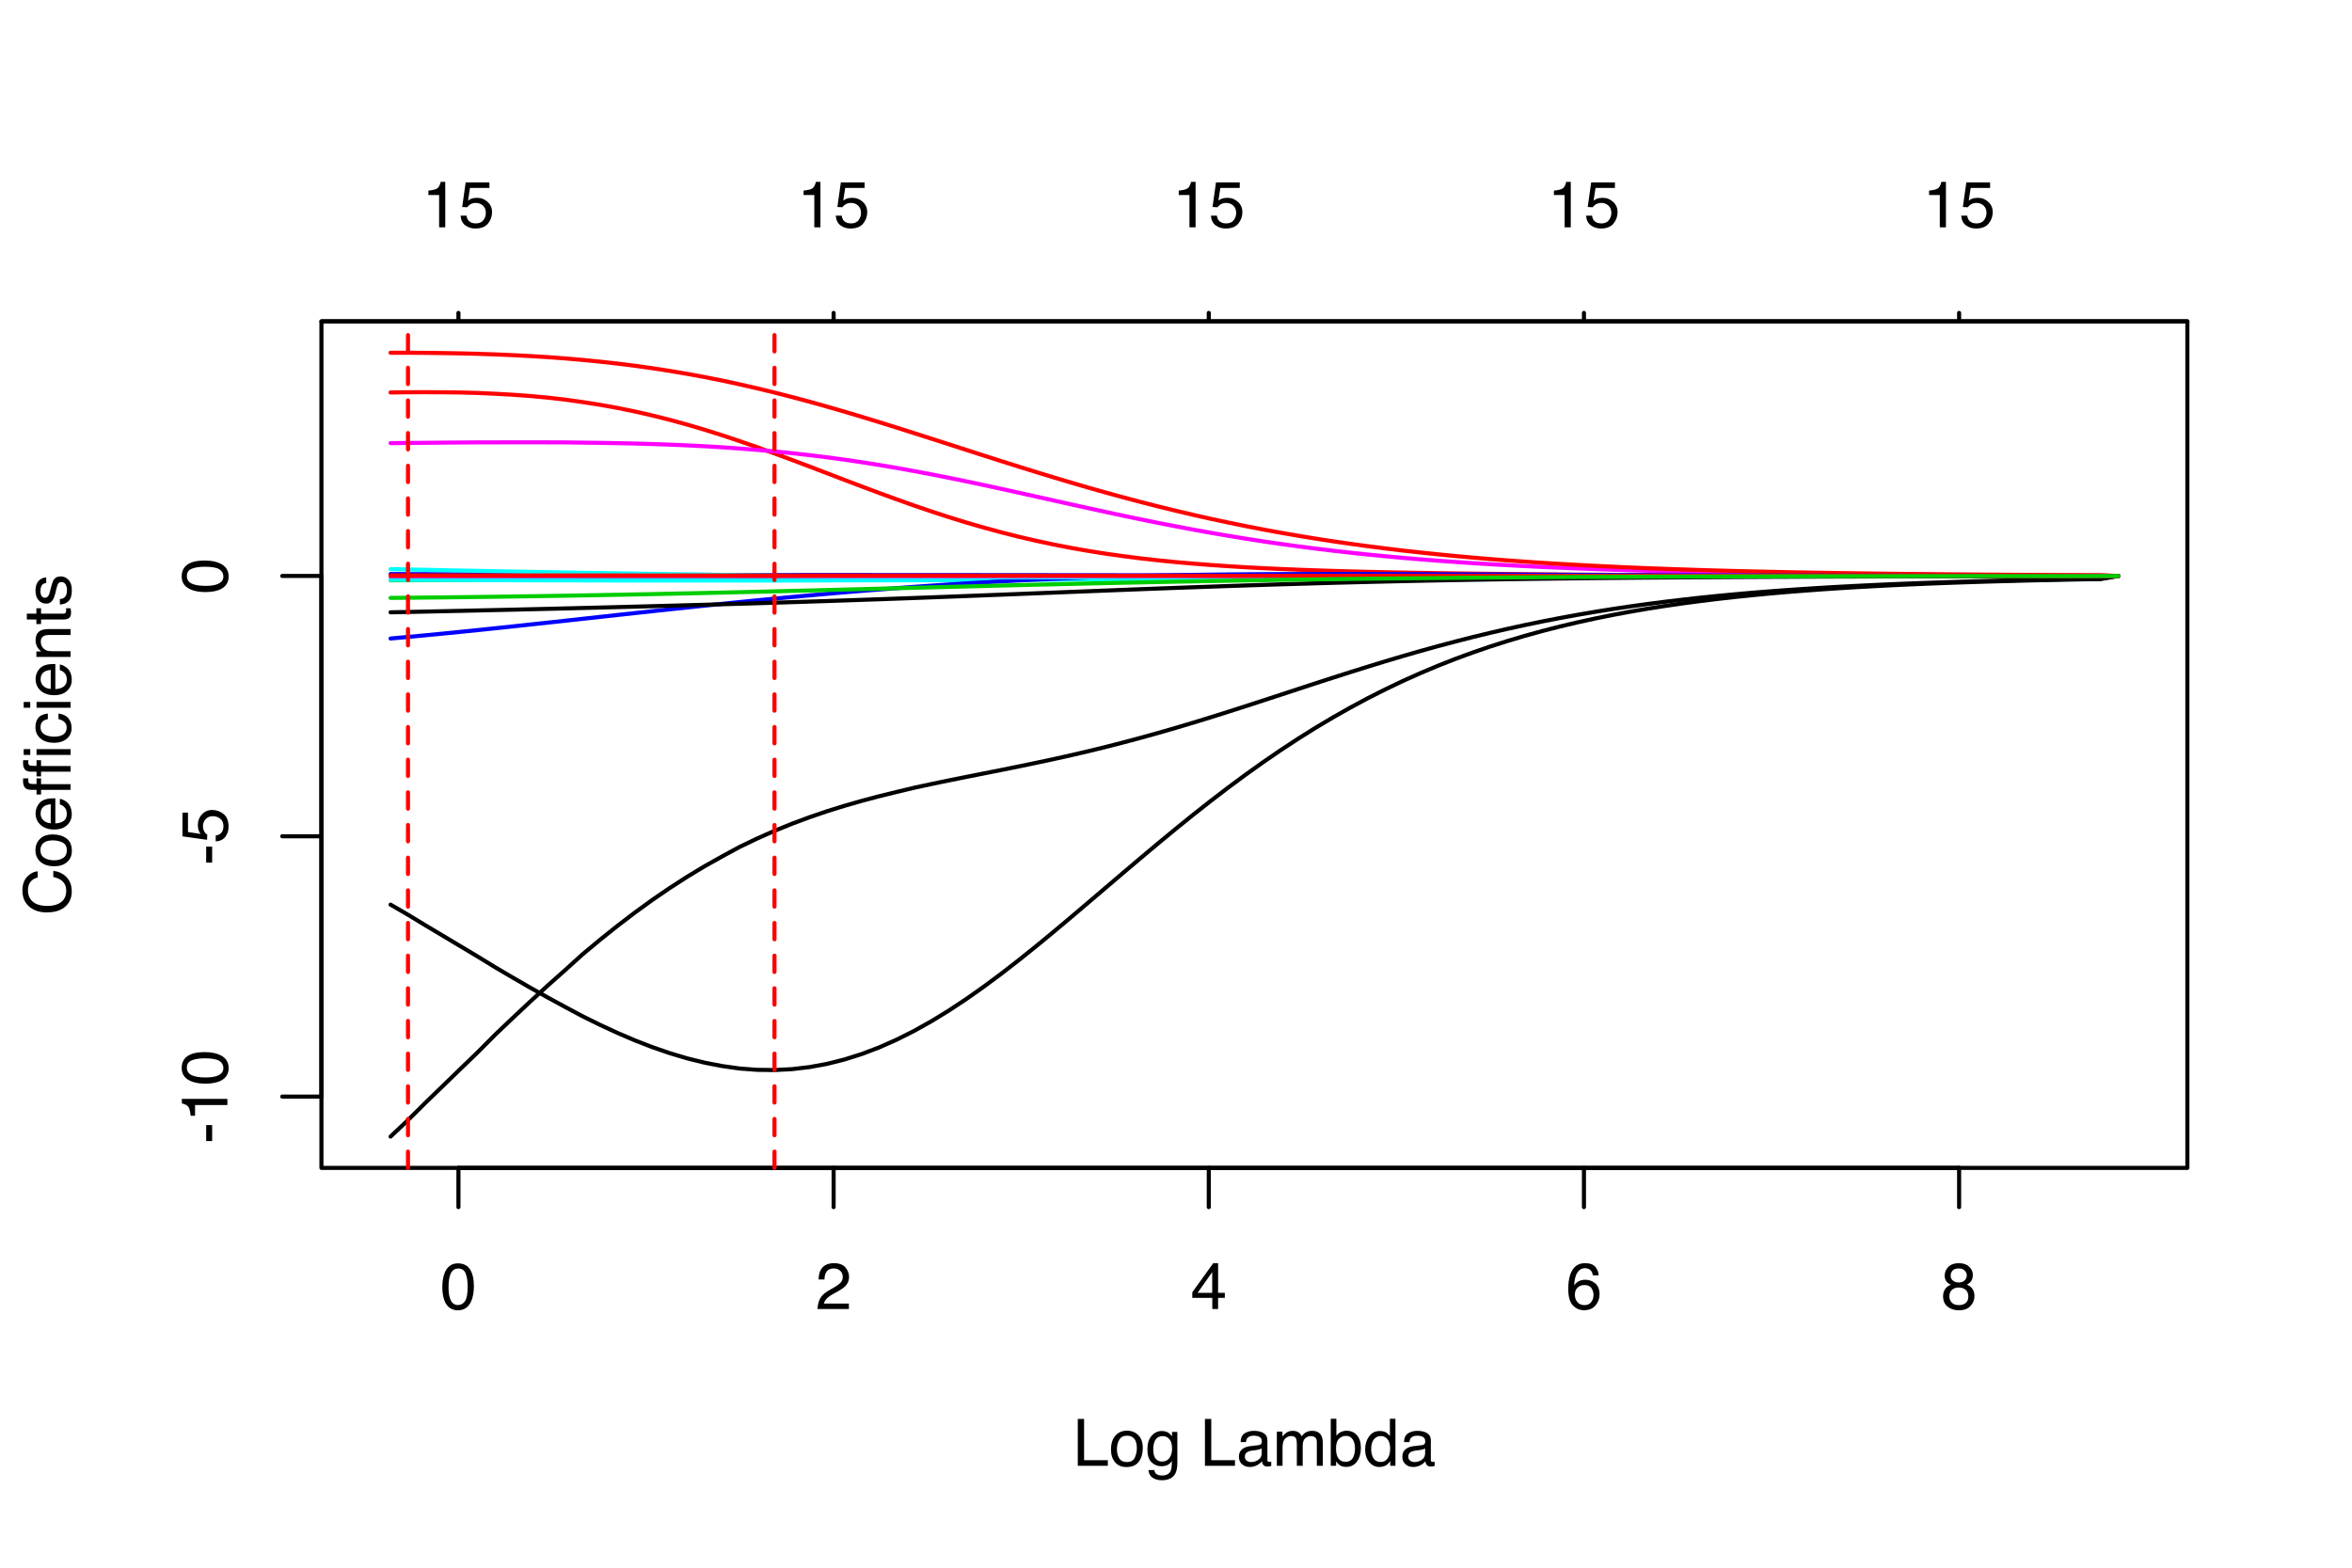 <?xml version="1.0" encoding="UTF-8"?>
<svg xmlns="http://www.w3.org/2000/svg" xmlns:xlink="http://www.w3.org/1999/xlink" width="432pt" height="288pt" viewBox="0 0 432 288" version="1.1">
<defs>
<g>
<symbol overflow="visible" id="glyph0-0">
<path style="stroke:none;" d="M 0.391 0 L 0.391 -8.609 L 7.219 -8.609 L 7.219 0 Z M 6.141 -1.078 L 6.141 -7.531 L 1.469 -7.531 L 1.469 -1.078 Z M 6.141 -1.078 "/>
</symbol>
<symbol overflow="visible" id="glyph0-1">
<path style="stroke:none;" d="M 3.25 -8.391 C 4.332 -8.391 5.117 -7.941 5.609 -7.047 C 5.984 -6.359 6.172 -5.41 6.172 -4.203 C 6.172 -3.066 6 -2.125 5.656 -1.375 C 5.164 -0.301 4.359 0.234 3.234 0.234 C 2.234 0.234 1.484 -0.203 0.984 -1.078 C 0.578 -1.816 0.375 -2.801 0.375 -4.031 C 0.375 -4.977 0.5 -5.797 0.75 -6.484 C 1.207 -7.754 2.039 -8.391 3.25 -8.391 Z M 3.234 -0.734 C 3.785 -0.734 4.223 -0.973 4.547 -1.453 C 4.867 -1.941 5.031 -2.848 5.031 -4.172 C 5.031 -5.117 4.91 -5.898 4.672 -6.516 C 4.441 -7.129 3.988 -7.438 3.312 -7.438 C 2.688 -7.438 2.227 -7.145 1.938 -6.562 C 1.656 -5.977 1.516 -5.117 1.516 -3.984 C 1.516 -3.129 1.609 -2.441 1.797 -1.922 C 2.078 -1.129 2.555 -0.734 3.234 -0.734 Z M 3.234 -0.734 "/>
</symbol>
<symbol overflow="visible" id="glyph0-2">
<path style="stroke:none;" d="M 0.375 0 C 0.414 -0.719 0.566 -1.344 0.828 -1.875 C 1.086 -2.414 1.594 -2.906 2.344 -3.344 L 3.469 -4 C 3.969 -4.289 4.32 -4.539 4.531 -4.75 C 4.852 -5.07 5.016 -5.441 5.016 -5.859 C 5.016 -6.348 4.863 -6.734 4.562 -7.016 C 4.27 -7.305 3.883 -7.453 3.406 -7.453 C 2.676 -7.453 2.176 -7.18 1.906 -6.641 C 1.75 -6.336 1.664 -5.93 1.656 -5.422 L 0.578 -5.422 C 0.586 -6.148 0.723 -6.742 0.984 -7.203 C 1.441 -8.016 2.25 -8.422 3.406 -8.422 C 4.363 -8.422 5.062 -8.16 5.5 -7.641 C 5.945 -7.117 6.172 -6.539 6.172 -5.906 C 6.172 -5.238 5.938 -4.664 5.469 -4.188 C 5.195 -3.906 4.707 -3.566 4 -3.172 L 3.188 -2.734 C 2.812 -2.523 2.516 -2.32 2.297 -2.125 C 1.898 -1.789 1.648 -1.414 1.547 -1 L 6.141 -1 L 6.141 0 Z M 0.375 0 "/>
</symbol>
<symbol overflow="visible" id="glyph0-3">
<path style="stroke:none;" d="M 3.969 -2.969 L 3.969 -6.781 L 1.281 -2.969 Z M 3.984 0 L 3.984 -2.047 L 0.312 -2.047 L 0.312 -3.078 L 4.156 -8.422 L 5.047 -8.422 L 5.047 -2.969 L 6.281 -2.969 L 6.281 -2.047 L 5.047 -2.047 L 5.047 0 Z M 3.984 0 "/>
</symbol>
<symbol overflow="visible" id="glyph0-4">
<path style="stroke:none;" d="M 3.516 -8.422 C 4.453 -8.422 5.102 -8.176 5.469 -7.688 C 5.844 -7.207 6.031 -6.707 6.031 -6.188 L 4.984 -6.188 C 4.922 -6.52 4.82 -6.781 4.688 -6.969 C 4.426 -7.32 4.039 -7.5 3.531 -7.5 C 2.938 -7.5 2.461 -7.223 2.109 -6.672 C 1.766 -6.129 1.578 -5.352 1.547 -4.344 C 1.785 -4.695 2.086 -4.961 2.453 -5.141 C 2.785 -5.297 3.16 -5.375 3.578 -5.375 C 4.285 -5.375 4.898 -5.148 5.422 -4.703 C 5.941 -4.254 6.203 -3.582 6.203 -2.688 C 6.203 -1.926 5.953 -1.25 5.453 -0.656 C 4.961 -0.07 4.258 0.219 3.344 0.219 C 2.551 0.219 1.867 -0.078 1.297 -0.672 C 0.734 -1.273 0.453 -2.281 0.453 -3.688 C 0.453 -4.727 0.578 -5.613 0.828 -6.344 C 1.316 -7.727 2.211 -8.422 3.516 -8.422 Z M 3.438 -0.719 C 3.988 -0.719 4.398 -0.906 4.672 -1.281 C 4.953 -1.656 5.094 -2.098 5.094 -2.609 C 5.094 -3.035 4.969 -3.441 4.719 -3.828 C 4.477 -4.211 4.031 -4.406 3.375 -4.406 C 2.926 -4.406 2.531 -4.254 2.188 -3.953 C 1.844 -3.66 1.672 -3.211 1.672 -2.609 C 1.672 -2.078 1.828 -1.629 2.141 -1.266 C 2.453 -0.898 2.883 -0.719 3.438 -0.719 Z M 3.438 -0.719 "/>
</symbol>
<symbol overflow="visible" id="glyph0-5">
<path style="stroke:none;" d="M 3.266 -4.875 C 3.734 -4.875 4.098 -5.004 4.359 -5.266 C 4.617 -5.523 4.75 -5.832 4.75 -6.188 C 4.75 -6.5 4.625 -6.785 4.375 -7.047 C 4.125 -7.316 3.742 -7.453 3.234 -7.453 C 2.723 -7.453 2.352 -7.316 2.125 -7.047 C 1.895 -6.785 1.781 -6.484 1.781 -6.141 C 1.781 -5.742 1.926 -5.43 2.219 -5.203 C 2.52 -4.984 2.867 -4.875 3.266 -4.875 Z M 3.328 -0.719 C 3.816 -0.719 4.223 -0.848 4.547 -1.109 C 4.867 -1.379 5.031 -1.773 5.031 -2.297 C 5.031 -2.836 4.863 -3.25 4.531 -3.531 C 4.195 -3.812 3.77 -3.953 3.25 -3.953 C 2.75 -3.953 2.336 -3.805 2.016 -3.516 C 1.703 -3.234 1.547 -2.836 1.547 -2.328 C 1.547 -1.891 1.691 -1.508 1.984 -1.188 C 2.273 -0.875 2.723 -0.719 3.328 -0.719 Z M 1.828 -4.469 C 1.535 -4.594 1.305 -4.738 1.141 -4.906 C 0.836 -5.219 0.688 -5.625 0.688 -6.125 C 0.688 -6.75 0.91 -7.285 1.359 -7.734 C 1.816 -8.191 2.457 -8.422 3.281 -8.422 C 4.094 -8.422 4.723 -8.207 5.172 -7.781 C 5.629 -7.352 5.859 -6.859 5.859 -6.297 C 5.859 -5.773 5.727 -5.348 5.469 -5.016 C 5.32 -4.836 5.094 -4.66 4.781 -4.484 C 5.125 -4.328 5.395 -4.145 5.594 -3.938 C 5.969 -3.539 6.156 -3.031 6.156 -2.406 C 6.156 -1.664 5.906 -1.039 5.406 -0.531 C 4.914 -0.02 4.219 0.234 3.312 0.234 C 2.488 0.234 1.797 0.016 1.234 -0.422 C 0.672 -0.867 0.391 -1.516 0.391 -2.359 C 0.391 -2.848 0.508 -3.273 0.75 -3.641 C 0.988 -4.004 1.348 -4.281 1.828 -4.469 Z M 1.828 -4.469 "/>
</symbol>
<symbol overflow="visible" id="glyph0-6">
<path style="stroke:none;" d="M 0.922 -8.609 L 2.078 -8.609 L 2.078 -1.031 L 6.438 -1.031 L 6.438 0 L 0.922 0 Z M 0.922 -8.609 "/>
</symbol>
<symbol overflow="visible" id="glyph0-7">
<path style="stroke:none;" d="M 3.266 -0.688 C 3.961 -0.688 4.441 -0.945 4.703 -1.469 C 4.961 -2 5.094 -2.586 5.094 -3.234 C 5.094 -3.828 5 -4.305 4.812 -4.672 C 4.508 -5.242 4 -5.531 3.281 -5.531 C 2.633 -5.531 2.164 -5.285 1.875 -4.797 C 1.582 -4.305 1.438 -3.711 1.438 -3.016 C 1.438 -2.348 1.582 -1.789 1.875 -1.344 C 2.164 -0.906 2.629 -0.688 3.266 -0.688 Z M 3.312 -6.453 C 4.113 -6.453 4.789 -6.18 5.344 -5.641 C 5.906 -5.109 6.188 -4.316 6.188 -3.266 C 6.188 -2.254 5.941 -1.414 5.453 -0.75 C 4.961 -0.094 4.203 0.234 3.172 0.234 C 2.305 0.234 1.617 -0.055 1.109 -0.641 C 0.598 -1.234 0.344 -2.02 0.344 -3 C 0.344 -4.051 0.609 -4.891 1.141 -5.516 C 1.68 -6.141 2.406 -6.453 3.312 -6.453 Z M 3.266 -6.422 Z M 3.266 -6.422 "/>
</symbol>
<symbol overflow="visible" id="glyph0-8">
<path style="stroke:none;" d="M 2.984 -6.391 C 3.484 -6.391 3.914 -6.27 4.281 -6.031 C 4.477 -5.883 4.68 -5.68 4.891 -5.422 L 4.891 -6.219 L 5.859 -6.219 L 5.859 -0.516 C 5.859 0.285 5.742 0.914 5.516 1.375 C 5.078 2.227 4.25 2.656 3.031 2.656 C 2.352 2.656 1.785 2.504 1.328 2.203 C 0.867 1.898 0.609 1.426 0.547 0.781 L 1.625 0.781 C 1.676 1.062 1.773 1.281 1.922 1.438 C 2.16 1.664 2.535 1.781 3.047 1.781 C 3.859 1.781 4.391 1.492 4.641 0.922 C 4.785 0.586 4.852 -0.008 4.844 -0.875 C 4.633 -0.551 4.379 -0.312 4.078 -0.156 C 3.785 0 3.395 0.078 2.906 0.078 C 2.227 0.078 1.633 -0.16 1.125 -0.641 C 0.613 -1.129 0.359 -1.93 0.359 -3.047 C 0.359 -4.098 0.613 -4.914 1.125 -5.5 C 1.645 -6.094 2.266 -6.391 2.984 -6.391 Z M 4.891 -3.172 C 4.891 -3.941 4.727 -4.516 4.406 -4.891 C 4.082 -5.266 3.676 -5.453 3.188 -5.453 C 2.438 -5.453 1.926 -5.102 1.656 -4.406 C 1.508 -4.039 1.438 -3.555 1.438 -2.953 C 1.438 -2.242 1.578 -1.703 1.859 -1.328 C 2.148 -0.961 2.539 -0.781 3.031 -0.781 C 3.789 -0.781 4.32 -1.125 4.625 -1.812 C 4.801 -2.195 4.891 -2.648 4.891 -3.172 Z M 3.109 -6.422 Z M 3.109 -6.422 "/>
</symbol>
<symbol overflow="visible" id="glyph0-9">
<path style="stroke:none;" d=""/>
</symbol>
<symbol overflow="visible" id="glyph0-10">
<path style="stroke:none;" d="M 1.578 -1.672 C 1.578 -1.367 1.688 -1.129 1.906 -0.953 C 2.133 -0.773 2.398 -0.688 2.703 -0.688 C 3.078 -0.688 3.438 -0.77 3.781 -0.938 C 4.375 -1.227 4.672 -1.695 4.672 -2.344 L 4.672 -3.188 C 4.535 -3.113 4.363 -3.047 4.156 -2.984 C 3.957 -2.93 3.758 -2.895 3.562 -2.875 L 2.938 -2.797 C 2.551 -2.742 2.258 -2.66 2.062 -2.547 C 1.738 -2.367 1.578 -2.078 1.578 -1.672 Z M 4.141 -3.797 C 4.379 -3.828 4.539 -3.93 4.625 -4.109 C 4.664 -4.203 4.688 -4.336 4.688 -4.516 C 4.688 -4.867 4.555 -5.125 4.297 -5.281 C 4.047 -5.445 3.688 -5.531 3.219 -5.531 C 2.664 -5.531 2.273 -5.383 2.047 -5.094 C 1.91 -4.926 1.82 -4.68 1.781 -4.359 L 0.797 -4.359 C 0.816 -5.129 1.066 -5.664 1.547 -5.969 C 2.035 -6.27 2.598 -6.422 3.234 -6.422 C 3.973 -6.422 4.57 -6.281 5.031 -6 C 5.488 -5.719 5.719 -5.281 5.719 -4.688 L 5.719 -1.078 C 5.719 -0.973 5.738 -0.883 5.781 -0.812 C 5.832 -0.75 5.93 -0.719 6.078 -0.719 C 6.117 -0.719 6.164 -0.719 6.219 -0.719 C 6.281 -0.727 6.348 -0.738 6.422 -0.75 L 6.422 0.031 C 6.254 0.07 6.125 0.098 6.031 0.109 C 5.945 0.129 5.832 0.141 5.688 0.141 C 5.32 0.141 5.062 0.008 4.906 -0.25 C 4.812 -0.383 4.75 -0.578 4.719 -0.828 C 4.5 -0.547 4.188 -0.301 3.781 -0.094 C 3.383 0.113 2.945 0.219 2.469 0.219 C 1.883 0.219 1.406 0.039 1.031 -0.312 C 0.664 -0.664 0.484 -1.109 0.484 -1.641 C 0.484 -2.223 0.664 -2.676 1.031 -3 C 1.395 -3.32 1.867 -3.52 2.453 -3.594 Z M 3.266 -6.422 Z M 3.266 -6.422 "/>
</symbol>
<symbol overflow="visible" id="glyph0-11">
<path style="stroke:none;" d="M 0.781 -6.281 L 1.812 -6.281 L 1.812 -5.391 C 2.062 -5.691 2.289 -5.914 2.5 -6.062 C 2.844 -6.301 3.238 -6.422 3.688 -6.422 C 4.188 -6.422 4.586 -6.297 4.891 -6.047 C 5.055 -5.91 5.211 -5.703 5.359 -5.422 C 5.586 -5.766 5.859 -6.016 6.172 -6.172 C 6.492 -6.336 6.852 -6.422 7.25 -6.422 C 8.094 -6.422 8.664 -6.113 8.969 -5.5 C 9.133 -5.176 9.219 -4.734 9.219 -4.172 L 9.219 0 L 8.125 0 L 8.125 -4.359 C 8.125 -4.773 8.02 -5.062 7.812 -5.219 C 7.602 -5.375 7.348 -5.453 7.047 -5.453 C 6.629 -5.453 6.27 -5.312 5.969 -5.031 C 5.676 -4.758 5.531 -4.301 5.531 -3.656 L 5.531 0 L 4.453 0 L 4.453 -4.094 C 4.453 -4.52 4.398 -4.832 4.297 -5.031 C 4.141 -5.32 3.844 -5.469 3.406 -5.469 C 3.008 -5.469 2.645 -5.312 2.312 -5 C 1.988 -4.695 1.828 -4.141 1.828 -3.328 L 1.828 0 L 0.781 0 Z M 0.781 -6.281 "/>
</symbol>
<symbol overflow="visible" id="glyph0-12">
<path style="stroke:none;" d="M 0.688 -8.641 L 1.719 -8.641 L 1.719 -5.516 C 1.945 -5.816 2.223 -6.047 2.547 -6.203 C 2.867 -6.359 3.219 -6.438 3.594 -6.438 C 4.375 -6.438 5.004 -6.164 5.484 -5.625 C 5.973 -5.094 6.219 -4.305 6.219 -3.266 C 6.219 -2.266 5.977 -1.438 5.5 -0.781 C 5.02 -0.125 4.352 0.203 3.5 0.203 C 3.02 0.203 2.617 0.086 2.297 -0.141 C 2.098 -0.285 1.891 -0.504 1.672 -0.797 L 1.672 0 L 0.688 0 Z M 3.438 -0.734 C 4.008 -0.734 4.438 -0.957 4.719 -1.406 C 5 -1.863 5.141 -2.461 5.141 -3.203 C 5.141 -3.867 5 -4.414 4.719 -4.844 C 4.438 -5.281 4.02 -5.5 3.469 -5.5 C 2.988 -5.5 2.566 -5.32 2.203 -4.969 C 1.836 -4.613 1.656 -4.023 1.656 -3.203 C 1.656 -2.617 1.727 -2.141 1.875 -1.766 C 2.156 -1.078 2.676 -0.734 3.438 -0.734 Z M 3.438 -0.734 "/>
</symbol>
<symbol overflow="visible" id="glyph0-13">
<path style="stroke:none;" d="M 1.438 -3.062 C 1.438 -2.395 1.578 -1.832 1.859 -1.375 C 2.148 -0.926 2.609 -0.703 3.234 -0.703 C 3.723 -0.703 4.125 -0.91 4.438 -1.328 C 4.758 -1.742 4.922 -2.348 4.922 -3.141 C 4.922 -3.93 4.754 -4.516 4.422 -4.891 C 4.098 -5.273 3.703 -5.469 3.234 -5.469 C 2.703 -5.469 2.27 -5.266 1.938 -4.859 C 1.602 -4.453 1.438 -3.852 1.438 -3.062 Z M 3.031 -6.391 C 3.508 -6.391 3.91 -6.285 4.234 -6.078 C 4.422 -5.961 4.633 -5.758 4.875 -5.469 L 4.875 -8.641 L 5.891 -8.641 L 5.891 0 L 4.938 0 L 4.938 -0.875 C 4.695 -0.488 4.406 -0.207 4.062 -0.031 C 3.727 0.133 3.344 0.219 2.906 0.219 C 2.207 0.219 1.602 -0.07 1.094 -0.656 C 0.582 -1.25 0.328 -2.031 0.328 -3 C 0.328 -3.914 0.562 -4.707 1.031 -5.375 C 1.5 -6.051 2.164 -6.391 3.031 -6.391 Z M 3.031 -6.391 "/>
</symbol>
<symbol overflow="visible" id="glyph0-14">
<path style="stroke:none;" d="M 1.156 -5.938 L 1.156 -6.75 C 1.914 -6.82 2.441 -6.945 2.734 -7.125 C 3.035 -7.301 3.266 -7.711 3.422 -8.359 L 4.25 -8.359 L 4.25 0 L 3.125 0 L 3.125 -5.938 Z M 1.156 -5.938 "/>
</symbol>
<symbol overflow="visible" id="glyph0-15">
<path style="stroke:none;" d="M 1.484 -2.141 C 1.555 -1.535 1.836 -1.117 2.328 -0.891 C 2.578 -0.773 2.863 -0.719 3.188 -0.719 C 3.812 -0.719 4.273 -0.914 4.578 -1.312 C 4.879 -1.707 5.031 -2.148 5.031 -2.641 C 5.031 -3.223 4.848 -3.676 4.484 -4 C 4.129 -4.32 3.703 -4.484 3.203 -4.484 C 2.836 -4.484 2.523 -4.41 2.266 -4.266 C 2.004 -4.129 1.785 -3.938 1.609 -3.688 L 0.688 -3.734 L 1.328 -8.25 L 5.688 -8.25 L 5.688 -7.234 L 2.125 -7.234 L 1.766 -4.906 C 1.961 -5.051 2.148 -5.16 2.328 -5.234 C 2.641 -5.359 3 -5.422 3.406 -5.422 C 4.176 -5.422 4.828 -5.172 5.359 -4.672 C 5.898 -4.18 6.172 -3.555 6.172 -2.797 C 6.172 -2.004 5.922 -1.301 5.422 -0.688 C 4.93 -0.082 4.148 0.219 3.078 0.219 C 2.398 0.219 1.797 0.023 1.266 -0.359 C 0.742 -0.742 0.453 -1.336 0.391 -2.141 Z M 1.484 -2.141 "/>
</symbol>
<symbol overflow="visible" id="glyph1-0">
<path style="stroke:none;" d="M 0 -0.391 L -8.609 -0.391 L -8.609 -7.219 L 0 -7.219 Z M -1.078 -6.141 L -7.531 -6.141 L -7.531 -1.469 L -1.078 -1.469 Z M -1.078 -6.141 "/>
</symbol>
<symbol overflow="visible" id="glyph1-1">
<path style="stroke:none;" d="M -3.891 -0.5 L -3.891 -3.438 L -2.797 -3.438 L -2.797 -0.5 Z M -3.891 -0.5 "/>
</symbol>
<symbol overflow="visible" id="glyph1-2">
<path style="stroke:none;" d="M -5.938 -1.156 L -6.75 -1.156 C -6.82 -1.914 -6.945 -2.441 -7.125 -2.734 C -7.301 -3.035 -7.711 -3.266 -8.359 -3.422 L -8.359 -4.25 L 0 -4.25 L 0 -3.125 L -5.938 -3.125 Z M -5.938 -1.156 "/>
</symbol>
<symbol overflow="visible" id="glyph1-3">
<path style="stroke:none;" d="M -8.391 -3.25 C -8.391 -4.332 -7.941 -5.117 -7.047 -5.609 C -6.359 -5.984 -5.41 -6.172 -4.203 -6.172 C -3.066 -6.172 -2.125 -6 -1.375 -5.656 C -0.301 -5.164 0.234 -4.359 0.234 -3.234 C 0.234 -2.234 -0.203 -1.484 -1.078 -0.984 C -1.816 -0.578 -2.801 -0.375 -4.031 -0.375 C -4.977 -0.375 -5.797 -0.5 -6.484 -0.75 C -7.754 -1.207 -8.391 -2.039 -8.391 -3.25 Z M -0.734 -3.234 C -0.734 -3.785 -0.973 -4.223 -1.453 -4.547 C -1.941 -4.867 -2.848 -5.031 -4.172 -5.031 C -5.117 -5.031 -5.898 -4.91 -6.516 -4.672 C -7.129 -4.441 -7.438 -3.988 -7.438 -3.312 C -7.438 -2.688 -7.145 -2.227 -6.562 -1.938 C -5.977 -1.656 -5.117 -1.516 -3.984 -1.516 C -3.129 -1.516 -2.441 -1.609 -1.922 -1.797 C -1.129 -2.078 -0.734 -2.555 -0.734 -3.234 Z M -0.734 -3.234 "/>
</symbol>
<symbol overflow="visible" id="glyph1-4">
<path style="stroke:none;" d="M -2.141 -1.484 C -1.535 -1.555 -1.117 -1.836 -0.891 -2.328 C -0.773 -2.578 -0.719 -2.863 -0.719 -3.188 C -0.719 -3.812 -0.914 -4.273 -1.312 -4.578 C -1.707 -4.879 -2.148 -5.031 -2.641 -5.031 C -3.223 -5.031 -3.676 -4.848 -4 -4.484 C -4.32 -4.129 -4.484 -3.703 -4.484 -3.203 C -4.484 -2.836 -4.41 -2.523 -4.266 -2.266 C -4.129 -2.004 -3.938 -1.785 -3.688 -1.609 L -3.734 -0.688 L -8.25 -1.328 L -8.25 -5.688 L -7.234 -5.688 L -7.234 -2.125 L -4.906 -1.766 C -5.051 -1.961 -5.16 -2.148 -5.234 -2.328 C -5.359 -2.641 -5.422 -3 -5.422 -3.406 C -5.422 -4.176 -5.172 -4.828 -4.672 -5.359 C -4.18 -5.898 -3.555 -6.172 -2.797 -6.172 C -2.004 -6.172 -1.301 -5.922 -0.688 -5.422 C -0.082 -4.93 0.219 -4.148 0.219 -3.078 C 0.219 -2.398 0.023 -1.797 -0.359 -1.266 C -0.742 -0.742 -1.336 -0.453 -2.141 -0.391 Z M -2.141 -1.484 "/>
</symbol>
<symbol overflow="visible" id="glyph1-5">
<path style="stroke:none;" d="M -8.844 -4.547 C -8.844 -5.629 -8.555 -6.473 -7.984 -7.078 C -7.41 -7.68 -6.758 -8.016 -6.031 -8.078 L -6.031 -6.938 C -6.582 -6.812 -7.02 -6.555 -7.344 -6.172 C -7.664 -5.785 -7.828 -5.242 -7.828 -4.547 C -7.828 -3.703 -7.531 -3.02 -6.938 -2.5 C -6.344 -1.977 -5.43 -1.719 -4.203 -1.719 C -3.191 -1.719 -2.367 -1.953 -1.734 -2.422 C -1.109 -2.891 -0.797 -3.594 -0.797 -4.531 C -0.797 -5.383 -1.129 -6.039 -1.797 -6.5 C -2.141 -6.727 -2.598 -6.906 -3.172 -7.031 L -3.172 -8.156 C -2.266 -8.062 -1.504 -7.727 -0.891 -7.156 C -0.148 -6.469 0.219 -5.547 0.219 -4.391 C 0.219 -3.391 -0.082 -2.551 -0.688 -1.875 C -1.488 -0.977 -2.723 -0.531 -4.391 -0.531 C -5.66 -0.531 -6.703 -0.863 -7.516 -1.531 C -8.398 -2.258 -8.844 -3.266 -8.844 -4.547 Z M -8.844 -4.312 Z M -8.844 -4.312 "/>
</symbol>
<symbol overflow="visible" id="glyph1-6">
<path style="stroke:none;" d="M -0.688 -3.266 C -0.688 -3.961 -0.945 -4.441 -1.469 -4.703 C -2 -4.961 -2.586 -5.094 -3.234 -5.094 C -3.828 -5.094 -4.305 -5 -4.672 -4.812 C -5.242 -4.508 -5.531 -4 -5.531 -3.281 C -5.531 -2.633 -5.285 -2.164 -4.797 -1.875 C -4.305 -1.582 -3.711 -1.438 -3.016 -1.438 C -2.348 -1.438 -1.789 -1.582 -1.344 -1.875 C -0.906 -2.164 -0.688 -2.629 -0.688 -3.266 Z M -6.453 -3.312 C -6.453 -4.113 -6.18 -4.789 -5.641 -5.344 C -5.109 -5.906 -4.316 -6.188 -3.266 -6.188 C -2.254 -6.188 -1.414 -5.941 -0.75 -5.453 C -0.094 -4.961 0.234 -4.203 0.234 -3.172 C 0.234 -2.305 -0.055 -1.617 -0.641 -1.109 C -1.234 -0.598 -2.02 -0.344 -3 -0.344 C -4.051 -0.344 -4.891 -0.609 -5.516 -1.141 C -6.141 -1.68 -6.453 -2.406 -6.453 -3.312 Z M -6.422 -3.266 Z M -6.422 -3.266 "/>
</symbol>
<symbol overflow="visible" id="glyph1-7">
<path style="stroke:none;" d="M -6.422 -3.391 C -6.422 -3.836 -6.316 -4.27 -6.109 -4.688 C -5.898 -5.102 -5.629 -5.422 -5.297 -5.641 C -4.973 -5.848 -4.602 -5.988 -4.188 -6.062 C -3.895 -6.125 -3.43 -6.156 -2.797 -6.156 L -2.797 -1.547 C -2.16 -1.566 -1.648 -1.719 -1.266 -2 C -0.879 -2.281 -0.688 -2.719 -0.688 -3.312 C -0.688 -3.863 -0.867 -4.301 -1.234 -4.625 C -1.441 -4.812 -1.688 -4.945 -1.969 -5.031 L -1.969 -6.062 C -1.738 -6.039 -1.484 -5.953 -1.203 -5.797 C -0.922 -5.641 -0.688 -5.469 -0.5 -5.281 C -0.188 -4.957 0.02 -4.555 0.125 -4.078 C 0.188 -3.828 0.219 -3.539 0.219 -3.219 C 0.219 -2.438 -0.062 -1.773 -0.625 -1.234 C -1.195 -0.691 -1.992 -0.422 -3.016 -0.422 C -4.023 -0.422 -4.844 -0.691 -5.469 -1.234 C -6.102 -1.785 -6.422 -2.504 -6.422 -3.391 Z M -3.641 -5.062 C -4.098 -5.02 -4.461 -4.922 -4.734 -4.766 C -5.242 -4.484 -5.5 -4.004 -5.5 -3.328 C -5.5 -2.836 -5.32 -2.426 -4.969 -2.094 C -4.625 -1.77 -4.18 -1.598 -3.641 -1.578 Z M -6.422 -3.281 Z M -6.422 -3.281 "/>
</symbol>
<symbol overflow="visible" id="glyph1-8">
<path style="stroke:none;" d="M -7.234 -1.031 C -7.672 -1.051 -7.988 -1.129 -8.188 -1.266 C -8.551 -1.516 -8.734 -1.988 -8.734 -2.688 C -8.734 -2.758 -8.727 -2.828 -8.719 -2.891 C -8.719 -2.961 -8.711 -3.047 -8.703 -3.141 L -7.75 -3.141 C -7.758 -3.023 -7.766 -2.941 -7.766 -2.891 C -7.766 -2.848 -7.766 -2.805 -7.766 -2.766 C -7.766 -2.441 -7.68 -2.25 -7.516 -2.188 C -7.348 -2.125 -6.926 -2.094 -6.25 -2.094 L -6.25 -3.141 L -5.422 -3.141 L -5.422 -2.078 L 0 -2.078 L 0 -1.031 L -5.422 -1.031 L -5.422 -0.172 L -6.25 -0.172 L -6.25 -1.031 Z M -7.234 -1.031 "/>
</symbol>
<symbol overflow="visible" id="glyph1-9">
<path style="stroke:none;" d="M -6.25 -0.781 L -6.25 -1.844 L 0 -1.844 L 0 -0.781 Z M -8.609 -0.781 L -8.609 -1.844 L -7.406 -1.844 L -7.406 -0.781 Z M -8.609 -0.781 "/>
</symbol>
<symbol overflow="visible" id="glyph1-10">
<path style="stroke:none;" d="M -6.453 -3.188 C -6.453 -3.895 -6.281 -4.469 -5.938 -4.906 C -5.594 -5.352 -5.004 -5.625 -4.172 -5.719 L -4.172 -4.688 C -4.555 -4.625 -4.875 -4.484 -5.125 -4.266 C -5.383 -4.047 -5.516 -3.688 -5.516 -3.188 C -5.516 -2.52 -5.188 -2.039 -4.531 -1.75 C -4.102 -1.562 -3.578 -1.469 -2.953 -1.469 C -2.328 -1.469 -1.797 -1.598 -1.359 -1.859 C -0.93 -2.129 -0.719 -2.551 -0.719 -3.125 C -0.719 -3.562 -0.852 -3.906 -1.125 -4.156 C -1.395 -4.414 -1.758 -4.594 -2.219 -4.688 L -2.219 -5.719 C -1.383 -5.602 -0.773 -5.312 -0.391 -4.844 C -0.004 -4.375 0.188 -3.773 0.188 -3.047 C 0.188 -2.223 -0.113 -1.566 -0.719 -1.078 C -1.32 -0.586 -2.07 -0.344 -2.969 -0.344 C -4.07 -0.344 -4.926 -0.609 -5.531 -1.141 C -6.145 -1.68 -6.453 -2.363 -6.453 -3.188 Z M -6.422 -3.031 Z M -6.422 -3.031 "/>
</symbol>
<symbol overflow="visible" id="glyph1-11">
<path style="stroke:none;" d="M -6.281 -0.781 L -6.281 -1.781 L -5.391 -1.781 C -5.754 -2.07 -6.016 -2.383 -6.172 -2.719 C -6.336 -3.051 -6.422 -3.422 -6.422 -3.828 C -6.422 -4.711 -6.109 -5.312 -5.484 -5.625 C -5.141 -5.801 -4.656 -5.891 -4.031 -5.891 L 0 -5.891 L 0 -4.812 L -3.953 -4.812 C -4.336 -4.812 -4.645 -4.754 -4.875 -4.641 C -5.27 -4.453 -5.469 -4.113 -5.469 -3.625 C -5.469 -3.375 -5.441 -3.172 -5.391 -3.016 C -5.305 -2.723 -5.133 -2.469 -4.875 -2.25 C -4.664 -2.07 -4.453 -1.957 -4.234 -1.906 C -4.016 -1.852 -3.695 -1.828 -3.281 -1.828 L 0 -1.828 L 0 -0.781 Z M -6.422 -3.25 Z M -6.422 -3.25 "/>
</symbol>
<symbol overflow="visible" id="glyph1-12">
<path style="stroke:none;" d="M -8.031 -0.984 L -8.031 -2.047 L -6.281 -2.047 L -6.281 -3.047 L -5.422 -3.047 L -5.422 -2.047 L -1.312 -2.047 C -1.094 -2.047 -0.945 -2.125 -0.875 -2.281 C -0.832 -2.352 -0.812 -2.488 -0.812 -2.688 C -0.812 -2.738 -0.812 -2.789 -0.812 -2.844 C -0.82 -2.906 -0.828 -2.973 -0.828 -3.047 L 0 -3.047 C 0.031 -2.93 0.051 -2.805 0.062 -2.672 C 0.082 -2.547 0.094 -2.406 0.094 -2.25 C 0.094 -1.758 -0.031 -1.426 -0.281 -1.25 C -0.531 -1.07 -0.859 -0.984 -1.266 -0.984 L -5.422 -0.984 L -5.422 -0.141 L -6.281 -0.141 L -6.281 -0.984 Z M -8.031 -0.984 "/>
</symbol>
<symbol overflow="visible" id="glyph1-13">
<path style="stroke:none;" d="M -1.969 -1.406 C -1.613 -1.438 -1.344 -1.523 -1.156 -1.672 C -0.82 -1.93 -0.656 -2.391 -0.656 -3.047 C -0.656 -3.441 -0.738 -3.785 -0.906 -4.078 C -1.07 -4.379 -1.332 -4.531 -1.688 -4.531 C -1.957 -4.531 -2.164 -4.41 -2.312 -4.172 C -2.395 -4.016 -2.492 -3.711 -2.609 -3.266 L -2.812 -2.422 C -2.945 -1.891 -3.098 -1.5 -3.266 -1.25 C -3.547 -0.789 -3.941 -0.562 -4.453 -0.562 C -5.047 -0.562 -5.523 -0.773 -5.891 -1.203 C -6.254 -1.629 -6.438 -2.207 -6.438 -2.938 C -6.438 -3.875 -6.16 -4.551 -5.609 -4.969 C -5.254 -5.238 -4.875 -5.367 -4.469 -5.359 L -4.469 -4.359 C -4.707 -4.336 -4.926 -4.254 -5.125 -4.109 C -5.395 -3.867 -5.531 -3.445 -5.531 -2.844 C -5.531 -2.445 -5.453 -2.145 -5.297 -1.938 C -5.148 -1.738 -4.953 -1.641 -4.703 -1.641 C -4.43 -1.641 -4.211 -1.773 -4.047 -2.047 C -3.953 -2.203 -3.867 -2.43 -3.797 -2.734 L -3.625 -3.422 C -3.438 -4.18 -3.258 -4.691 -3.094 -4.953 C -2.82 -5.359 -2.395 -5.562 -1.812 -5.562 C -1.258 -5.562 -0.781 -5.348 -0.375 -4.922 C 0.031 -4.504 0.234 -3.863 0.234 -3 C 0.234 -2.062 0.023 -1.395 -0.391 -1 C -0.816 -0.613 -1.344 -0.41 -1.969 -0.391 Z M -6.422 -2.953 Z M -6.422 -2.953 "/>
</symbol>
</g>
<clipPath id="clip1">
  <path d="M 74 59.039 L 76 59.039 L 76 215 L 74 215 Z M 74 59.039 "/>
</clipPath>
<clipPath id="clip2">
  <path d="M 141 59.039 L 143 59.039 L 143 215 L 141 215 Z M 141 59.039 "/>
</clipPath>
</defs>
<g id="surface16">
<rect x="0" y="0" width="432" height="288" style="fill:rgb(100%,100%,100%);fill-opacity:1;stroke:none;"/>
<path style="fill:none;stroke-width:0.75;stroke-linecap:round;stroke-linejoin:round;stroke:rgb(0%,0%,0%);stroke-opacity:1;stroke-miterlimit:10;" d="M 389.066 105.809 L 385.859 106.375 L 382.656 106.43 L 379.449 106.492 L 376.246 106.559 L 373.039 106.629 L 369.836 106.711 L 366.629 106.797 L 363.422 106.891 L 360.219 106.996 L 357.012 107.109 L 353.809 107.234 L 350.602 107.371 L 347.398 107.523 L 344.191 107.688 L 340.984 107.867 L 337.781 108.062 L 334.574 108.277 L 331.371 108.512 L 328.164 108.766 L 324.957 109.047 L 321.754 109.352 L 318.547 109.684 L 315.344 110.047 L 312.137 110.441 L 308.934 110.871 L 305.727 111.336 L 302.52 111.844 L 299.316 112.395 L 296.109 112.992 L 292.906 113.641 L 289.699 114.344 L 286.496 115.102 L 283.289 115.922 L 280.082 116.809 L 276.879 117.762 L 273.672 118.785 L 270.469 119.887 L 267.262 121.066 L 264.055 122.328 L 260.852 123.676 L 257.645 125.113 L 254.441 126.645 L 251.234 128.266 L 248.031 129.984 L 244.824 131.801 L 241.617 133.711 L 238.414 135.719 L 235.207 137.824 L 232.004 140.02 L 228.797 142.309 L 225.594 144.68 L 222.387 147.133 L 219.18 149.656 L 215.977 152.246 L 212.77 154.891 L 209.566 157.578 L 206.359 160.293 L 203.152 163.023 L 199.949 165.758 L 196.742 168.477 L 193.539 171.168 L 190.332 173.809 L 187.129 176.379 L 183.922 178.867 L 180.715 181.25 L 177.512 183.508 L 174.305 185.629 L 171.102 187.594 L 167.895 189.387 L 164.691 190.996 L 161.484 192.418 L 158.277 193.637 L 155.074 194.648 L 151.867 195.453 L 148.664 196.039 L 145.457 196.414 L 142.25 196.578 L 139.047 196.539 L 135.84 196.297 L 132.637 195.844 L 129.43 195.227 L 126.227 194.434 L 123.02 193.477 L 119.812 192.371 L 116.609 191.125 L 113.402 189.754 L 110.199 188.273 L 106.992 186.691 L 103.789 184.98 L 100.582 183.238 L 97.375 181.438 L 94.172 179.586 L 90.965 177.703 L 87.762 175.742 L 81.348 171.906 L 78.145 169.996 L 74.938 168.051 L 71.734 166.188 "/>
<path style="fill:none;stroke-width:0.75;stroke-linecap:round;stroke-linejoin:round;stroke:rgb(0%,0%,0%);stroke-opacity:1;stroke-miterlimit:10;" d="M 84.203 214.559 L 359.836 214.559 "/>
<path style="fill:none;stroke-width:0.75;stroke-linecap:round;stroke-linejoin:round;stroke:rgb(0%,0%,0%);stroke-opacity:1;stroke-miterlimit:10;" d="M 84.203 214.559 L 84.203 221.762 "/>
<path style="fill:none;stroke-width:0.75;stroke-linecap:round;stroke-linejoin:round;stroke:rgb(0%,0%,0%);stroke-opacity:1;stroke-miterlimit:10;" d="M 153.113 214.559 L 153.113 221.762 "/>
<path style="fill:none;stroke-width:0.75;stroke-linecap:round;stroke-linejoin:round;stroke:rgb(0%,0%,0%);stroke-opacity:1;stroke-miterlimit:10;" d="M 222.02 214.559 L 222.02 221.762 "/>
<path style="fill:none;stroke-width:0.75;stroke-linecap:round;stroke-linejoin:round;stroke:rgb(0%,0%,0%);stroke-opacity:1;stroke-miterlimit:10;" d="M 290.93 214.559 L 290.93 221.762 "/>
<path style="fill:none;stroke-width:0.75;stroke-linecap:round;stroke-linejoin:round;stroke:rgb(0%,0%,0%);stroke-opacity:1;stroke-miterlimit:10;" d="M 359.836 214.559 L 359.836 221.762 "/>
<g style="fill:rgb(0%,0%,0%);fill-opacity:1;">
  <use xlink:href="#glyph0-1" x="80.867" y="240.48"/>
</g>
<g style="fill:rgb(0%,0%,0%);fill-opacity:1;">
  <use xlink:href="#glyph0-2" x="149.777" y="240.48"/>
</g>
<g style="fill:rgb(0%,0%,0%);fill-opacity:1;">
  <use xlink:href="#glyph0-3" x="218.684" y="240.48"/>
</g>
<g style="fill:rgb(0%,0%,0%);fill-opacity:1;">
  <use xlink:href="#glyph0-4" x="287.594" y="240.48"/>
</g>
<g style="fill:rgb(0%,0%,0%);fill-opacity:1;">
  <use xlink:href="#glyph0-5" x="356.5" y="240.48"/>
</g>
<path style="fill:none;stroke-width:0.75;stroke-linecap:round;stroke-linejoin:round;stroke:rgb(0%,0%,0%);stroke-opacity:1;stroke-miterlimit:10;" d="M 59.039 201.453 L 59.039 105.809 "/>
<path style="fill:none;stroke-width:0.75;stroke-linecap:round;stroke-linejoin:round;stroke:rgb(0%,0%,0%);stroke-opacity:1;stroke-miterlimit:10;" d="M 59.039 201.453 L 51.84 201.453 "/>
<path style="fill:none;stroke-width:0.75;stroke-linecap:round;stroke-linejoin:round;stroke:rgb(0%,0%,0%);stroke-opacity:1;stroke-miterlimit:10;" d="M 59.039 153.633 L 51.84 153.633 "/>
<path style="fill:none;stroke-width:0.75;stroke-linecap:round;stroke-linejoin:round;stroke:rgb(0%,0%,0%);stroke-opacity:1;stroke-miterlimit:10;" d="M 59.039 105.809 L 51.84 105.809 "/>
<g style="fill:rgb(0%,0%,0%);fill-opacity:1;">
  <use xlink:href="#glyph1-1" x="41.762" y="210.125"/>
  <use xlink:href="#glyph1-2" x="41.762" y="206.129"/>
  <use xlink:href="#glyph1-3" x="41.762" y="199.455"/>
</g>
<g style="fill:rgb(0%,0%,0%);fill-opacity:1;">
  <use xlink:href="#glyph1-1" x="41.762" y="158.969"/>
  <use xlink:href="#glyph1-4" x="41.762" y="154.973"/>
</g>
<g style="fill:rgb(0%,0%,0%);fill-opacity:1;">
  <use xlink:href="#glyph1-3" x="41.762" y="109.145"/>
</g>
<path style="fill:none;stroke-width:0.75;stroke-linecap:round;stroke-linejoin:round;stroke:rgb(0%,0%,0%);stroke-opacity:1;stroke-miterlimit:10;" d="M 59.039 214.559 L 401.762 214.559 L 401.762 59.039 L 59.039 59.039 L 59.039 214.559 "/>
<g style="fill:rgb(0%,0%,0%);fill-opacity:1;">
  <use xlink:href="#glyph0-6" x="197.039" y="269.281"/>
  <use xlink:href="#glyph0-7" x="203.713" y="269.281"/>
  <use xlink:href="#glyph0-8" x="210.387" y="269.281"/>
  <use xlink:href="#glyph0-9" x="217.061" y="269.281"/>
  <use xlink:href="#glyph0-6" x="220.395" y="269.281"/>
  <use xlink:href="#glyph0-10" x="227.068" y="269.281"/>
  <use xlink:href="#glyph0-11" x="233.742" y="269.281"/>
  <use xlink:href="#glyph0-12" x="243.738" y="269.281"/>
  <use xlink:href="#glyph0-13" x="250.412" y="269.281"/>
  <use xlink:href="#glyph0-10" x="257.086" y="269.281"/>
</g>
<g style="fill:rgb(0%,0%,0%);fill-opacity:1;">
  <use xlink:href="#glyph1-5" x="12.961" y="168.148"/>
  <use xlink:href="#glyph1-6" x="12.961" y="159.482"/>
  <use xlink:href="#glyph1-7" x="12.961" y="152.809"/>
  <use xlink:href="#glyph1-8" x="12.961" y="146.135"/>
  <use xlink:href="#glyph1-8" x="12.961" y="142.801"/>
  <use xlink:href="#glyph1-9" x="12.961" y="139.467"/>
  <use xlink:href="#glyph1-10" x="12.961" y="136.801"/>
  <use xlink:href="#glyph1-9" x="12.961" y="130.801"/>
  <use xlink:href="#glyph1-7" x="12.961" y="128.135"/>
  <use xlink:href="#glyph1-11" x="12.961" y="121.461"/>
  <use xlink:href="#glyph1-12" x="12.961" y="114.787"/>
  <use xlink:href="#glyph1-13" x="12.961" y="111.453"/>
</g>
<path style="fill:none;stroke-width:0.75;stroke-linecap:round;stroke-linejoin:round;stroke:rgb(100%,0%,0%);stroke-opacity:1;stroke-miterlimit:10;" d="M 389.066 105.809 L 385.859 105.793 L 382.656 105.789 L 376.246 105.789 L 373.039 105.785 L 369.836 105.781 L 366.629 105.781 L 363.422 105.777 L 360.219 105.773 L 357.012 105.773 L 353.809 105.77 L 350.602 105.766 L 347.398 105.762 L 344.191 105.754 L 340.984 105.75 L 337.781 105.746 L 334.574 105.738 L 331.371 105.73 L 328.164 105.727 L 324.957 105.719 L 321.754 105.707 L 318.547 105.699 L 315.344 105.688 L 312.137 105.676 L 308.934 105.664 L 305.727 105.652 L 302.52 105.637 L 299.316 105.621 L 296.109 105.602 L 292.906 105.582 L 289.699 105.562 L 286.496 105.539 L 280.082 105.484 L 276.879 105.453 L 273.672 105.418 L 270.469 105.383 L 267.262 105.34 L 264.055 105.293 L 260.852 105.242 L 257.645 105.188 L 254.441 105.121 L 251.234 105.051 L 248.031 104.969 L 244.824 104.879 L 241.617 104.777 L 238.414 104.66 L 235.207 104.527 L 232.004 104.379 L 228.797 104.211 L 225.594 104.016 L 222.387 103.797 L 219.18 103.547 L 215.977 103.266 L 212.77 102.945 L 209.566 102.586 L 206.359 102.18 L 203.152 101.727 L 199.949 101.219 L 196.742 100.656 L 193.539 100.035 L 190.332 99.352 L 187.129 98.609 L 183.922 97.801 L 180.715 96.93 L 177.512 96 L 174.305 95.012 L 171.102 93.969 L 167.895 92.875 L 164.691 91.738 L 161.484 90.566 L 158.277 89.367 L 155.074 88.152 L 151.867 86.926 L 148.664 85.703 L 145.457 84.492 L 142.25 83.305 L 139.047 82.148 L 135.84 81.035 L 132.637 79.965 L 129.43 78.953 L 126.227 78.008 L 123.02 77.129 L 119.812 76.324 L 116.609 75.594 L 113.402 74.941 L 110.199 74.363 L 106.992 73.863 L 103.789 73.41 L 100.582 73.047 L 97.375 72.75 L 94.172 72.516 L 90.965 72.336 L 87.762 72.191 L 84.555 72.105 L 81.348 72.062 L 78.145 72.055 L 74.938 72.059 L 71.734 72.102 "/>
<path style="fill:none;stroke-width:0.75;stroke-linecap:round;stroke-linejoin:round;stroke:rgb(0%,80.392%,0%);stroke-opacity:1;stroke-miterlimit:10;" d="M 389.066 105.809 L 385.859 105.816 L 376.246 105.816 L 373.039 105.82 L 363.422 105.82 L 360.219 105.824 L 357.012 105.824 L 353.809 105.828 L 350.602 105.828 L 347.398 105.832 L 344.191 105.832 L 340.984 105.836 L 337.781 105.836 L 334.574 105.84 L 331.371 105.844 L 324.957 105.852 L 321.754 105.852 L 318.547 105.859 L 315.344 105.863 L 312.137 105.867 L 308.934 105.871 L 305.727 105.879 L 302.52 105.883 L 299.316 105.891 L 296.109 105.898 L 292.906 105.906 L 289.699 105.914 L 286.496 105.922 L 283.289 105.934 L 280.082 105.941 L 276.879 105.953 L 273.672 105.965 L 270.469 105.977 L 264.055 106 L 260.852 106.016 L 257.645 106.031 L 254.441 106.043 L 251.234 106.059 L 248.031 106.078 L 241.617 106.109 L 238.414 106.129 L 235.207 106.145 L 232.004 106.164 L 228.797 106.18 L 225.594 106.199 L 222.387 106.215 L 219.18 106.234 L 215.977 106.25 L 212.77 106.266 L 209.566 106.285 L 203.152 106.316 L 199.949 106.328 L 196.742 106.344 L 193.539 106.355 L 190.332 106.367 L 187.129 106.379 L 183.922 106.391 L 180.715 106.398 L 177.512 106.406 L 174.305 106.414 L 171.102 106.422 L 167.895 106.426 L 164.691 106.43 L 161.484 106.438 L 158.277 106.438 L 155.074 106.441 L 151.867 106.445 L 148.664 106.445 L 145.457 106.449 L 142.25 106.449 L 139.047 106.453 L 135.84 106.453 L 132.637 106.457 L 129.43 106.457 L 126.227 106.461 L 119.812 106.469 L 116.609 106.473 L 113.402 106.477 L 110.199 106.48 L 106.992 106.488 L 103.789 106.496 L 97.375 106.512 L 94.172 106.52 L 90.965 106.531 L 87.762 106.543 L 81.348 106.566 L 78.145 106.578 L 74.938 106.59 L 71.734 106.602 "/>
<path style="fill:none;stroke-width:0.75;stroke-linecap:round;stroke-linejoin:round;stroke:rgb(0%,0%,100%);stroke-opacity:1;stroke-miterlimit:10;" d="M 389.066 105.809 L 385.859 105.805 L 353.809 105.805 L 350.602 105.801 L 334.574 105.801 L 331.371 105.797 L 321.754 105.797 L 318.547 105.793 L 312.137 105.793 L 308.934 105.789 L 305.727 105.789 L 302.52 105.785 L 299.316 105.785 L 296.109 105.781 L 292.906 105.781 L 289.699 105.777 L 286.496 105.777 L 280.082 105.77 L 276.879 105.77 L 273.672 105.766 L 270.469 105.762 L 264.055 105.754 L 260.852 105.75 L 257.645 105.746 L 254.441 105.742 L 251.234 105.738 L 248.031 105.734 L 241.617 105.727 L 238.414 105.719 L 235.207 105.715 L 232.004 105.711 L 228.797 105.707 L 225.594 105.703 L 222.387 105.695 L 219.18 105.691 L 215.977 105.688 L 212.77 105.684 L 209.566 105.68 L 203.152 105.672 L 199.949 105.668 L 196.742 105.664 L 193.539 105.664 L 190.332 105.66 L 187.129 105.656 L 183.922 105.656 L 180.715 105.652 L 177.512 105.648 L 174.305 105.648 L 171.102 105.645 L 167.895 105.645 L 164.691 105.641 L 161.484 105.641 L 158.277 105.637 L 155.074 105.633 L 151.867 105.633 L 148.664 105.629 L 142.25 105.621 L 139.047 105.617 L 135.84 105.613 L 132.637 105.609 L 129.43 105.602 L 126.227 105.598 L 123.02 105.594 L 119.812 105.586 L 116.609 105.578 L 113.402 105.57 L 110.199 105.562 L 106.992 105.555 L 103.789 105.547 L 97.375 105.531 L 94.172 105.523 L 90.965 105.512 L 87.762 105.504 L 84.555 105.496 L 81.348 105.484 L 78.145 105.477 L 74.938 105.469 L 71.734 105.457 "/>
<path style="fill:none;stroke-width:0.75;stroke-linecap:round;stroke-linejoin:round;stroke:rgb(0%,100%,100%);stroke-opacity:1;stroke-miterlimit:10;" d="M 389.066 105.809 L 385.859 105.816 L 382.656 105.82 L 373.039 105.82 L 369.836 105.824 L 366.629 105.824 L 363.422 105.828 L 357.012 105.828 L 353.809 105.832 L 350.602 105.836 L 347.398 105.836 L 340.984 105.844 L 337.781 105.844 L 334.574 105.848 L 331.371 105.852 L 328.164 105.855 L 324.957 105.863 L 321.754 105.867 L 318.547 105.871 L 315.344 105.879 L 312.137 105.883 L 308.934 105.891 L 302.52 105.906 L 299.316 105.914 L 296.109 105.922 L 292.906 105.934 L 289.699 105.945 L 286.496 105.953 L 283.289 105.969 L 280.082 105.98 L 276.879 105.992 L 273.672 106.008 L 270.469 106.023 L 264.055 106.055 L 260.852 106.074 L 257.645 106.09 L 254.441 106.109 L 251.234 106.129 L 248.031 106.148 L 244.824 106.172 L 241.617 106.191 L 238.414 106.215 L 235.207 106.234 L 232.004 106.258 L 228.797 106.277 L 225.594 106.301 L 222.387 106.324 L 219.18 106.344 L 215.977 106.363 L 212.77 106.387 L 209.566 106.406 L 203.152 106.445 L 199.949 106.461 L 196.742 106.48 L 193.539 106.496 L 190.332 106.512 L 187.129 106.523 L 183.922 106.539 L 180.715 106.551 L 177.512 106.562 L 174.305 106.574 L 171.102 106.586 L 167.895 106.594 L 164.691 106.602 L 158.277 106.617 L 155.074 106.625 L 151.867 106.629 L 148.664 106.633 L 145.457 106.641 L 142.25 106.641 L 139.047 106.645 L 135.84 106.648 L 119.812 106.648 L 116.609 106.645 L 113.402 106.641 L 110.199 106.637 L 106.992 106.629 L 103.789 106.625 L 100.582 106.617 L 97.375 106.605 L 94.172 106.598 L 90.965 106.586 L 87.762 106.574 L 84.555 106.562 L 81.348 106.547 L 78.145 106.535 L 74.938 106.52 L 71.734 106.5 "/>
<path style="fill:none;stroke-width:0.75;stroke-linecap:round;stroke-linejoin:round;stroke:rgb(100%,0%,100%);stroke-opacity:1;stroke-miterlimit:10;" d="M 389.066 105.809 L 385.859 105.723 L 382.656 105.711 L 379.449 105.703 L 376.246 105.691 L 373.039 105.68 L 369.836 105.668 L 366.629 105.656 L 363.422 105.641 L 360.219 105.625 L 357.012 105.605 L 353.809 105.586 L 350.602 105.566 L 347.398 105.543 L 340.984 105.488 L 337.781 105.457 L 334.574 105.422 L 331.371 105.387 L 324.957 105.301 L 321.754 105.254 L 318.547 105.199 L 315.344 105.141 L 312.137 105.078 L 308.934 105.008 L 305.727 104.93 L 302.52 104.848 L 299.316 104.754 L 296.109 104.656 L 292.906 104.547 L 289.699 104.426 L 286.496 104.297 L 283.289 104.156 L 280.082 104 L 276.879 103.832 L 273.672 103.652 L 270.469 103.453 L 267.262 103.238 L 264.055 103.008 L 260.852 102.754 L 257.645 102.484 L 254.441 102.191 L 251.234 101.875 L 248.031 101.535 L 244.824 101.172 L 241.617 100.781 L 238.414 100.367 L 235.207 99.926 L 232.004 99.453 L 228.797 98.957 L 225.594 98.43 L 222.387 97.879 L 219.18 97.301 L 215.977 96.695 L 212.77 96.07 L 209.566 95.422 L 206.359 94.754 L 203.152 94.066 L 199.949 93.367 L 196.742 92.66 L 193.539 91.945 L 190.332 91.23 L 187.129 90.516 L 183.922 89.812 L 180.715 89.117 L 177.512 88.441 L 174.305 87.781 L 171.102 87.148 L 167.895 86.543 L 164.691 85.965 L 161.484 85.422 L 158.277 84.914 L 155.074 84.441 L 151.867 84.008 L 148.664 83.613 L 145.457 83.254 L 142.25 82.934 L 139.047 82.648 L 135.84 82.398 L 132.637 82.168 L 129.43 81.98 L 126.227 81.82 L 123.02 81.684 L 119.812 81.574 L 116.609 81.48 L 113.402 81.41 L 110.199 81.355 L 106.992 81.316 L 103.789 81.273 L 100.582 81.262 L 97.375 81.254 L 94.172 81.254 L 90.965 81.266 L 87.762 81.27 L 81.348 81.316 L 78.145 81.348 L 74.938 81.371 L 71.734 81.41 "/>
<path style="fill:none;stroke-width:0.75;stroke-linecap:round;stroke-linejoin:round;stroke:rgb(0%,0%,0%);stroke-opacity:1;stroke-miterlimit:10;" d="M 389.066 105.809 L 385.859 106.316 L 382.656 106.367 L 379.449 106.418 L 376.246 106.477 L 373.039 106.543 L 369.836 106.613 L 366.629 106.691 L 363.422 106.773 L 360.219 106.867 L 357.012 106.969 L 353.809 107.078 L 350.602 107.199 L 347.398 107.328 L 344.191 107.473 L 340.984 107.629 L 337.781 107.797 L 334.574 107.984 L 331.371 108.188 L 328.164 108.406 L 324.957 108.645 L 321.754 108.902 L 318.547 109.184 L 315.344 109.488 L 312.137 109.816 L 308.934 110.176 L 305.727 110.559 L 302.52 110.973 L 299.316 111.418 L 296.109 111.895 L 292.906 112.41 L 289.699 112.957 L 286.496 113.543 L 283.289 114.164 L 280.082 114.828 L 276.879 115.527 L 273.672 116.27 L 270.469 117.047 L 267.262 117.867 L 264.055 118.719 L 260.852 119.609 L 257.645 120.535 L 254.441 121.488 L 251.234 122.473 L 248.031 123.477 L 244.824 124.5 L 241.617 125.539 L 238.414 126.586 L 235.207 127.641 L 232.004 128.688 L 228.797 129.73 L 225.594 130.758 L 222.387 131.77 L 219.18 132.754 L 215.977 133.711 L 212.77 134.637 L 209.566 135.527 L 206.359 136.383 L 203.152 137.207 L 199.949 137.988 L 196.742 138.738 L 193.539 139.453 L 190.332 140.137 L 187.129 140.801 L 183.922 141.449 L 180.715 142.086 L 177.512 142.723 L 174.305 143.367 L 171.102 144.031 L 167.895 144.723 L 164.691 145.488 L 161.484 146.277 L 158.277 147.125 L 155.074 148.047 L 151.867 149.047 L 148.664 150.141 L 145.457 151.336 L 142.25 152.637 L 139.047 154.055 L 135.84 155.594 L 132.637 157.332 L 129.43 159.129 L 126.227 161.062 L 123.02 163.129 L 119.812 165.324 L 116.609 167.648 L 113.402 170.094 L 110.199 172.656 L 106.992 175.324 L 103.789 178.227 L 100.582 181.074 L 97.375 184.016 L 94.172 187.02 L 90.965 190.07 L 87.762 193.289 L 84.555 196.379 L 81.348 199.488 L 78.145 202.586 L 74.938 205.777 L 71.734 208.801 "/>
<path style="fill:none;stroke-width:0.75;stroke-linecap:round;stroke-linejoin:round;stroke:rgb(100%,0%,0%);stroke-opacity:1;stroke-miterlimit:10;" d="M 389.066 105.809 L 385.859 105.676 L 382.656 105.66 L 379.449 105.648 L 376.246 105.633 L 373.039 105.613 L 369.836 105.598 L 366.629 105.574 L 363.422 105.555 L 360.219 105.527 L 357.012 105.5 L 353.809 105.473 L 350.602 105.441 L 347.398 105.406 L 344.191 105.367 L 340.984 105.324 L 337.781 105.277 L 334.574 105.227 L 331.371 105.172 L 328.164 105.109 L 324.957 105.043 L 321.754 104.973 L 318.547 104.895 L 315.344 104.809 L 312.137 104.715 L 308.934 104.609 L 305.727 104.5 L 302.52 104.379 L 299.316 104.246 L 296.109 104.102 L 292.906 103.949 L 289.699 103.777 L 286.496 103.598 L 283.289 103.398 L 280.082 103.184 L 276.879 102.953 L 273.672 102.703 L 270.469 102.434 L 267.262 102.145 L 264.055 101.832 L 260.852 101.496 L 257.645 101.141 L 254.441 100.754 L 251.234 100.344 L 248.031 99.906 L 244.824 99.441 L 241.617 98.945 L 238.414 98.418 L 235.207 97.863 L 232.004 97.273 L 228.797 96.652 L 225.594 95.996 L 222.387 95.312 L 219.18 94.59 L 215.977 93.836 L 212.77 93.051 L 209.566 92.234 L 206.359 91.383 L 203.152 90.504 L 199.949 89.598 L 196.742 88.664 L 193.539 87.707 L 190.332 86.727 L 187.129 85.73 L 183.922 84.719 L 180.715 83.695 L 177.512 82.664 L 174.305 81.629 L 171.102 80.598 L 167.895 79.574 L 164.691 78.555 L 161.484 77.555 L 158.277 76.574 L 155.074 75.617 L 151.867 74.691 L 148.664 73.793 L 145.457 72.938 L 142.25 72.117 L 139.047 71.34 L 135.84 70.605 L 132.637 69.914 L 129.43 69.273 L 126.227 68.684 L 123.02 68.141 L 119.812 67.645 L 116.609 67.195 L 113.402 66.793 L 110.199 66.438 L 106.992 66.121 L 103.789 65.844 L 100.582 65.609 L 97.375 65.41 L 94.172 65.246 L 90.965 65.109 L 87.762 65 L 84.555 64.918 L 81.348 64.863 L 78.145 64.824 L 74.938 64.805 L 71.734 64.801 "/>
<path style="fill:none;stroke-width:0.75;stroke-linecap:round;stroke-linejoin:round;stroke:rgb(0%,80.392%,0%);stroke-opacity:1;stroke-miterlimit:10;" d="M 389.066 105.809 L 379.449 105.809 L 376.246 105.812 L 344.191 105.812 L 340.984 105.816 L 324.957 105.816 L 321.754 105.82 L 315.344 105.82 L 312.137 105.824 L 305.727 105.824 L 302.52 105.828 L 296.109 105.828 L 292.906 105.832 L 289.699 105.832 L 286.496 105.836 L 283.289 105.836 L 280.082 105.84 L 276.879 105.844 L 273.672 105.844 L 270.469 105.848 L 267.262 105.852 L 264.055 105.852 L 260.852 105.855 L 257.645 105.859 L 254.441 105.863 L 251.234 105.863 L 248.031 105.867 L 241.617 105.875 L 238.414 105.879 L 235.207 105.883 L 232.004 105.883 L 228.797 105.887 L 225.594 105.891 L 222.387 105.891 L 219.18 105.895 L 215.977 105.898 L 212.77 105.898 L 209.566 105.902 L 203.152 105.902 L 199.949 105.906 L 183.922 105.906 L 180.715 105.902 L 171.102 105.902 L 167.895 105.898 L 161.484 105.898 L 158.277 105.895 L 151.867 105.895 L 148.664 105.891 L 110.199 105.891 L 106.992 105.895 L 100.582 105.895 L 97.375 105.898 L 90.965 105.898 L 87.762 105.902 L 81.348 105.902 L 78.145 105.906 L 71.734 105.906 "/>
<path style="fill:none;stroke-width:0.75;stroke-linecap:round;stroke-linejoin:round;stroke:rgb(0%,0%,100%);stroke-opacity:1;stroke-miterlimit:10;" d="M 389.066 105.809 L 385.859 105.793 L 382.656 105.789 L 376.246 105.789 L 373.039 105.785 L 369.836 105.785 L 363.422 105.777 L 360.219 105.777 L 357.012 105.773 L 353.809 105.77 L 350.602 105.766 L 347.398 105.762 L 340.984 105.754 L 337.781 105.746 L 334.574 105.742 L 331.371 105.738 L 324.957 105.723 L 321.754 105.715 L 318.547 105.707 L 315.344 105.699 L 312.137 105.691 L 308.934 105.68 L 305.727 105.672 L 302.52 105.66 L 299.316 105.648 L 296.109 105.637 L 292.906 105.621 L 289.699 105.609 L 286.496 105.594 L 283.289 105.582 L 280.082 105.566 L 276.879 105.551 L 273.672 105.535 L 270.469 105.523 L 264.055 105.492 L 260.852 105.48 L 257.645 105.469 L 254.441 105.461 L 251.234 105.453 L 248.031 105.449 L 244.824 105.445 L 241.617 105.445 L 238.414 105.453 L 235.207 105.465 L 232.004 105.48 L 228.797 105.504 L 225.594 105.531 L 222.387 105.57 L 219.18 105.613 L 215.977 105.668 L 212.77 105.734 L 209.566 105.805 L 206.359 105.891 L 203.152 105.984 L 199.949 106.09 L 196.742 106.211 L 193.539 106.34 L 190.332 106.48 L 187.129 106.637 L 183.922 106.801 L 180.715 106.98 L 177.512 107.168 L 174.305 107.371 L 171.102 107.586 L 167.895 107.809 L 164.691 108.047 L 161.484 108.293 L 158.277 108.551 L 155.074 108.816 L 151.867 109.094 L 148.664 109.379 L 145.457 109.676 L 142.25 109.977 L 139.047 110.289 L 135.84 110.605 L 132.637 110.93 L 129.43 111.262 L 126.227 111.598 L 123.02 111.938 L 119.812 112.281 L 116.609 112.629 L 113.402 112.98 L 110.199 113.332 L 106.992 113.684 L 103.789 114.039 L 97.375 114.734 L 94.172 115.078 L 90.965 115.418 L 87.762 115.754 L 84.555 116.078 L 81.348 116.398 L 78.145 116.707 L 74.938 117.012 L 71.734 117.301 "/>
<path style="fill:none;stroke-width:0.75;stroke-linecap:round;stroke-linejoin:round;stroke:rgb(0%,100%,100%);stroke-opacity:1;stroke-miterlimit:10;" d="M 389.066 105.809 L 385.859 105.812 L 382.656 105.816 L 366.629 105.816 L 363.422 105.82 L 357.012 105.82 L 353.809 105.824 L 347.398 105.824 L 344.191 105.828 L 340.984 105.828 L 337.781 105.832 L 334.574 105.832 L 331.371 105.836 L 328.164 105.836 L 324.957 105.84 L 321.754 105.844 L 318.547 105.848 L 315.344 105.852 L 312.137 105.855 L 308.934 105.859 L 302.52 105.867 L 299.316 105.871 L 296.109 105.875 L 292.906 105.883 L 289.699 105.887 L 286.496 105.895 L 280.082 105.91 L 276.879 105.918 L 273.672 105.926 L 270.469 105.934 L 264.055 105.949 L 260.852 105.961 L 257.645 105.969 L 254.441 105.977 L 251.234 105.988 L 248.031 105.996 L 244.824 106.008 L 241.617 106.016 L 238.414 106.027 L 235.207 106.035 L 232.004 106.043 L 228.797 106.051 L 225.594 106.059 L 222.387 106.062 L 219.18 106.07 L 215.977 106.074 L 212.77 106.074 L 209.566 106.078 L 203.152 106.078 L 199.949 106.074 L 196.742 106.07 L 193.539 106.062 L 190.332 106.055 L 187.129 106.047 L 183.922 106.035 L 180.715 106.02 L 177.512 106.004 L 174.305 105.988 L 171.102 105.969 L 167.895 105.945 L 164.691 105.926 L 161.484 105.898 L 158.277 105.875 L 155.074 105.844 L 151.867 105.816 L 148.664 105.785 L 142.25 105.715 L 139.047 105.68 L 135.84 105.641 L 132.637 105.602 L 129.43 105.559 L 126.227 105.516 L 123.02 105.473 L 119.812 105.426 L 116.609 105.375 L 113.402 105.324 L 110.199 105.273 L 106.992 105.223 L 103.789 105.168 L 97.375 105.051 L 94.172 104.992 L 90.965 104.934 L 87.762 104.871 L 81.348 104.746 L 78.145 104.684 L 74.938 104.617 L 71.734 104.551 "/>
<path style="fill:none;stroke-width:0.75;stroke-linecap:round;stroke-linejoin:round;stroke:rgb(100%,0%,100%);stroke-opacity:1;stroke-miterlimit:10;" d="M 389.066 105.809 L 321.754 105.809 L 318.547 105.812 L 283.289 105.812 L 280.082 105.816 L 260.852 105.816 L 257.645 105.82 L 244.824 105.82 L 241.617 105.824 L 228.797 105.824 L 225.594 105.828 L 209.566 105.828 L 206.359 105.832 L 183.922 105.832 L 180.715 105.836 L 135.84 105.836 L 132.637 105.84 L 119.812 105.84 L 116.609 105.844 L 106.992 105.844 L 103.789 105.848 L 100.582 105.848 L 97.375 105.852 L 90.965 105.852 L 87.762 105.855 L 84.555 105.855 L 81.348 105.859 L 78.145 105.859 L 74.938 105.863 L 71.734 105.867 "/>
<path style="fill:none;stroke-width:0.75;stroke-linecap:round;stroke-linejoin:round;stroke:rgb(0%,0%,0%);stroke-opacity:1;stroke-miterlimit:10;" d="M 389.066 105.809 L 385.859 105.836 L 382.656 105.84 L 379.449 105.844 L 376.246 105.848 L 373.039 105.852 L 369.836 105.855 L 363.422 105.863 L 360.219 105.867 L 357.012 105.875 L 353.809 105.883 L 350.602 105.887 L 347.398 105.895 L 344.191 105.902 L 340.984 105.914 L 337.781 105.922 L 334.574 105.934 L 331.371 105.945 L 328.164 105.961 L 324.957 105.973 L 321.754 105.988 L 318.547 106.004 L 315.344 106.023 L 312.137 106.043 L 308.934 106.066 L 302.52 106.113 L 299.316 106.141 L 296.109 106.172 L 292.906 106.203 L 289.699 106.238 L 286.496 106.277 L 283.289 106.316 L 280.082 106.359 L 276.879 106.406 L 273.672 106.457 L 270.469 106.508 L 264.055 106.625 L 260.852 106.691 L 257.645 106.758 L 254.441 106.832 L 251.234 106.906 L 248.031 106.988 L 244.824 107.07 L 241.617 107.16 L 238.414 107.254 L 235.207 107.348 L 232.004 107.449 L 228.797 107.551 L 225.594 107.66 L 222.387 107.77 L 219.18 107.883 L 215.977 108 L 212.77 108.117 L 209.566 108.238 L 203.152 108.488 L 199.949 108.613 L 196.742 108.738 L 193.539 108.867 L 190.332 108.992 L 187.129 109.121 L 180.715 109.371 L 177.512 109.496 L 174.305 109.617 L 171.102 109.738 L 167.895 109.859 L 164.691 109.973 L 161.484 110.09 L 158.277 110.199 L 155.074 110.309 L 151.867 110.418 L 148.664 110.52 L 142.25 110.723 L 139.047 110.82 L 135.84 110.914 L 132.637 111.008 L 129.43 111.102 L 126.227 111.188 L 123.02 111.277 L 119.812 111.363 L 116.609 111.449 L 113.402 111.531 L 110.199 111.613 L 106.992 111.695 L 103.789 111.773 L 100.582 111.852 L 97.375 111.926 L 94.172 112.004 L 90.965 112.074 L 87.762 112.148 L 81.348 112.289 L 78.145 112.355 L 74.938 112.426 L 71.734 112.488 "/>
<path style="fill:none;stroke-width:0.75;stroke-linecap:round;stroke-linejoin:round;stroke:rgb(100%,0%,0%);stroke-opacity:1;stroke-miterlimit:10;" d="M 389.066 105.809 L 347.398 105.809 L 344.191 105.805 L 302.52 105.805 L 299.316 105.801 L 280.082 105.801 L 276.879 105.797 L 264.055 105.797 L 260.852 105.793 L 254.441 105.793 L 251.234 105.789 L 244.824 105.789 L 241.617 105.785 L 235.207 105.785 L 232.004 105.781 L 225.594 105.781 L 222.387 105.777 L 219.18 105.777 L 215.977 105.773 L 209.566 105.773 L 206.359 105.77 L 203.152 105.77 L 199.949 105.766 L 196.742 105.766 L 193.539 105.762 L 190.332 105.762 L 187.129 105.758 L 180.715 105.758 L 177.512 105.754 L 174.305 105.754 L 171.102 105.75 L 167.895 105.75 L 164.691 105.746 L 161.484 105.746 L 158.277 105.742 L 155.074 105.742 L 151.867 105.738 L 148.664 105.738 L 145.457 105.734 L 142.25 105.734 L 139.047 105.73 L 135.84 105.73 L 132.637 105.727 L 129.43 105.727 L 126.227 105.723 L 119.812 105.723 L 116.609 105.719 L 110.199 105.719 L 106.992 105.715 L 100.582 105.715 L 97.375 105.711 L 87.762 105.711 L 84.555 105.707 L 71.734 105.707 "/>
<path style="fill:none;stroke-width:0.75;stroke-linecap:round;stroke-linejoin:round;stroke:rgb(0%,80.392%,0%);stroke-opacity:1;stroke-miterlimit:10;" d="M 389.066 105.809 L 385.859 105.82 L 382.656 105.824 L 376.246 105.824 L 373.039 105.828 L 369.836 105.828 L 366.629 105.832 L 363.422 105.832 L 360.219 105.836 L 357.012 105.84 L 353.809 105.84 L 350.602 105.844 L 347.398 105.848 L 340.984 105.855 L 337.781 105.859 L 334.574 105.867 L 331.371 105.871 L 328.164 105.875 L 324.957 105.883 L 321.754 105.891 L 318.547 105.898 L 315.344 105.906 L 312.137 105.914 L 308.934 105.926 L 302.52 105.949 L 299.316 105.961 L 296.109 105.973 L 292.906 105.988 L 289.699 106.004 L 286.496 106.023 L 283.289 106.039 L 280.082 106.062 L 276.879 106.082 L 273.672 106.105 L 270.469 106.129 L 264.055 106.184 L 260.852 106.215 L 257.645 106.246 L 254.441 106.281 L 251.234 106.316 L 248.031 106.355 L 244.824 106.398 L 241.617 106.438 L 238.414 106.484 L 235.207 106.531 L 232.004 106.582 L 228.797 106.633 L 225.594 106.688 L 222.387 106.742 L 219.18 106.801 L 215.977 106.859 L 212.77 106.922 L 209.566 106.988 L 203.152 107.121 L 199.949 107.191 L 196.742 107.266 L 193.539 107.34 L 190.332 107.414 L 187.129 107.492 L 183.922 107.57 L 180.715 107.652 L 177.512 107.734 L 174.305 107.816 L 171.102 107.898 L 167.895 107.98 L 164.691 108.062 L 161.484 108.145 L 158.277 108.23 L 155.074 108.312 L 151.867 108.395 L 148.664 108.477 L 145.457 108.555 L 142.25 108.637 L 139.047 108.715 L 135.84 108.789 L 132.637 108.863 L 129.43 108.938 L 126.227 109.008 L 119.812 109.141 L 116.609 109.207 L 113.402 109.266 L 110.199 109.328 L 106.992 109.383 L 103.789 109.438 L 100.582 109.488 L 97.375 109.535 L 94.172 109.582 L 90.965 109.629 L 87.762 109.668 L 81.348 109.746 L 78.145 109.777 L 74.938 109.812 L 71.734 109.84 "/>
<path style="fill:none;stroke-width:0.75;stroke-linecap:round;stroke-linejoin:round;stroke:rgb(0%,0%,0%);stroke-opacity:1;stroke-miterlimit:10;" d="M 59.039 59.039 L 401.762 59.039 "/>
<path style="fill:none;stroke-width:0.75;stroke-linecap:round;stroke-linejoin:round;stroke:rgb(0%,0%,0%);stroke-opacity:1;stroke-miterlimit:10;" d="M 84.203 59.039 L 84.203 57.484 "/>
<path style="fill:none;stroke-width:0.75;stroke-linecap:round;stroke-linejoin:round;stroke:rgb(0%,0%,0%);stroke-opacity:1;stroke-miterlimit:10;" d="M 153.113 59.039 L 153.113 57.484 "/>
<path style="fill:none;stroke-width:0.75;stroke-linecap:round;stroke-linejoin:round;stroke:rgb(0%,0%,0%);stroke-opacity:1;stroke-miterlimit:10;" d="M 222.02 59.039 L 222.02 57.484 "/>
<path style="fill:none;stroke-width:0.75;stroke-linecap:round;stroke-linejoin:round;stroke:rgb(0%,0%,0%);stroke-opacity:1;stroke-miterlimit:10;" d="M 290.93 59.039 L 290.93 57.484 "/>
<path style="fill:none;stroke-width:0.75;stroke-linecap:round;stroke-linejoin:round;stroke:rgb(0%,0%,0%);stroke-opacity:1;stroke-miterlimit:10;" d="M 359.836 59.039 L 359.836 57.484 "/>
<g style="fill:rgb(0%,0%,0%);fill-opacity:1;">
  <use xlink:href="#glyph0-14" x="77.531" y="41.762"/>
  <use xlink:href="#glyph0-15" x="84.205" y="41.762"/>
</g>
<g style="fill:rgb(0%,0%,0%);fill-opacity:1;">
  <use xlink:href="#glyph0-14" x="146.441" y="41.762"/>
  <use xlink:href="#glyph0-15" x="153.115" y="41.762"/>
</g>
<g style="fill:rgb(0%,0%,0%);fill-opacity:1;">
  <use xlink:href="#glyph0-14" x="215.348" y="41.762"/>
  <use xlink:href="#glyph0-15" x="222.021" y="41.762"/>
</g>
<g style="fill:rgb(0%,0%,0%);fill-opacity:1;">
  <use xlink:href="#glyph0-14" x="284.258" y="41.762"/>
  <use xlink:href="#glyph0-15" x="290.932" y="41.762"/>
</g>
<g style="fill:rgb(0%,0%,0%);fill-opacity:1;">
  <use xlink:href="#glyph0-14" x="353.164" y="41.762"/>
  <use xlink:href="#glyph0-15" x="359.838" y="41.762"/>
</g>
<g clip-path="url(#clip1)" clip-rule="nonzero">
<path style="fill:none;stroke-width:0.75;stroke-linecap:round;stroke-linejoin:round;stroke:rgb(100%,0%,0%);stroke-opacity:1;stroke-dasharray:3,3;stroke-miterlimit:10;" d="M 74.938 214.559 L 74.938 59.039 "/>
</g>
<g clip-path="url(#clip2)" clip-rule="nonzero">
<path style="fill:none;stroke-width:0.75;stroke-linecap:round;stroke-linejoin:round;stroke:rgb(100%,0%,0%);stroke-opacity:1;stroke-dasharray:3,3;stroke-miterlimit:10;" d="M 142.25 214.559 L 142.25 59.039 "/>
</g>
</g>
</svg>
